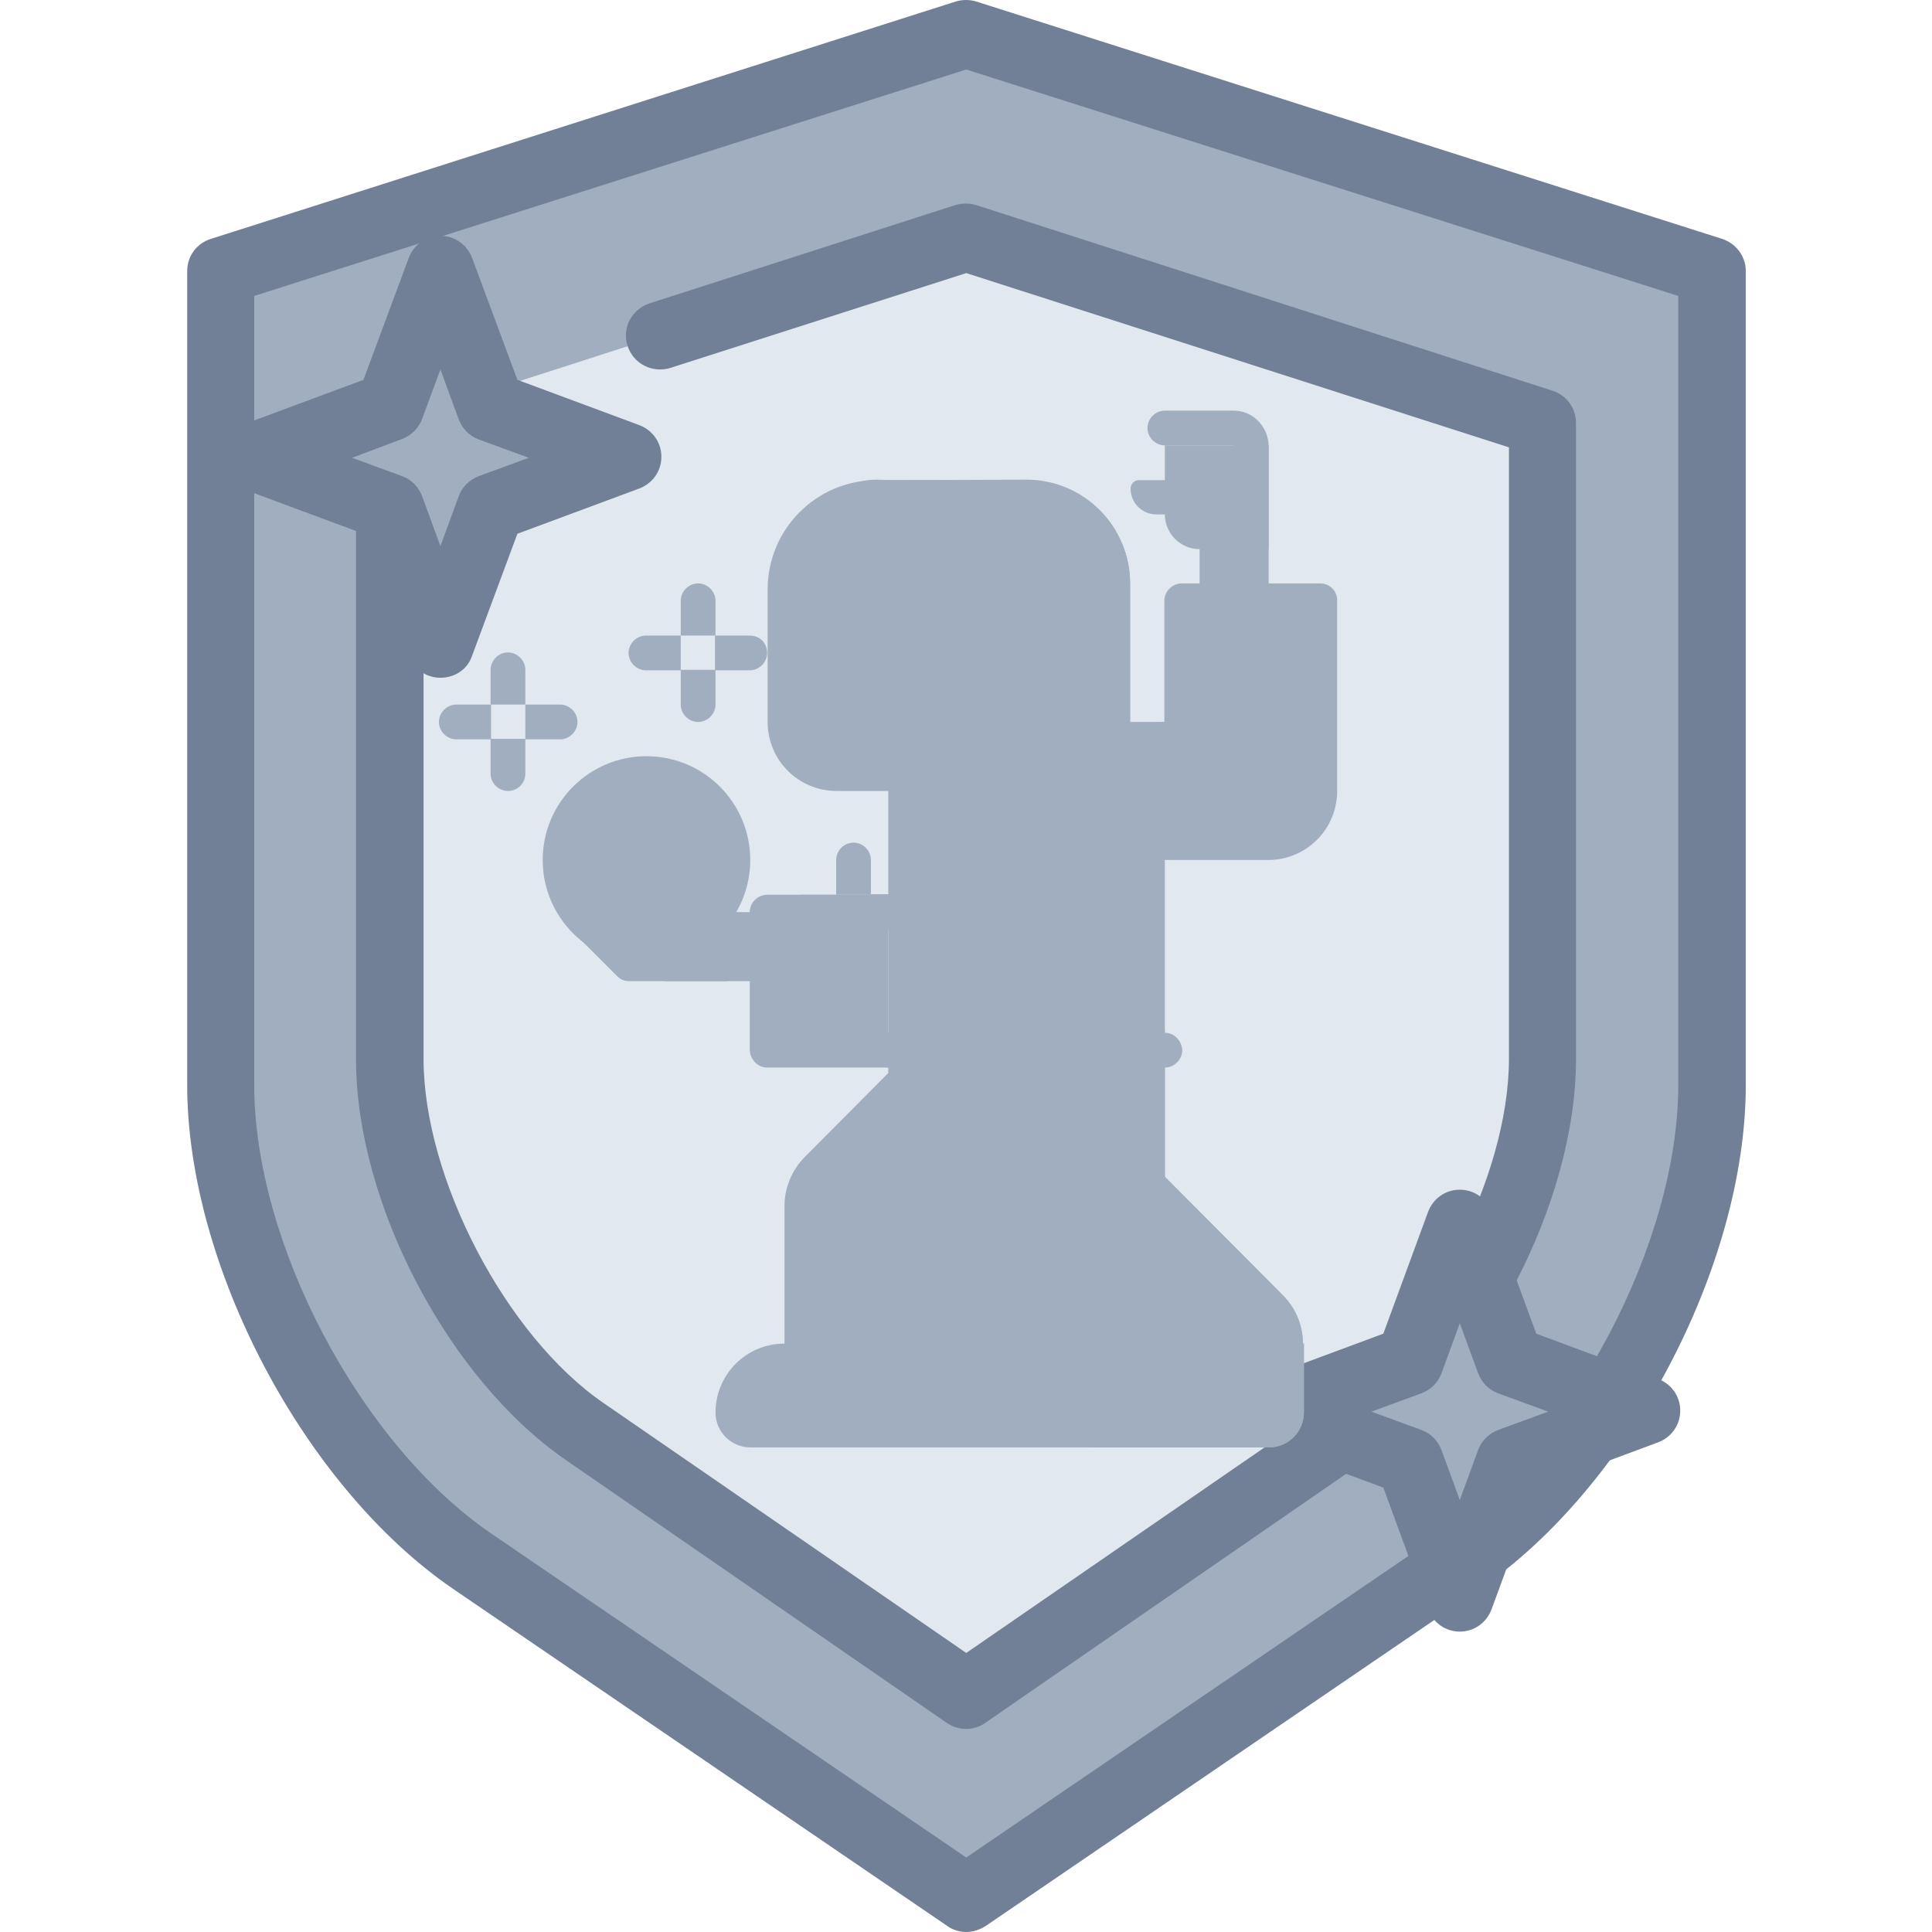 <?xml version="1.0" encoding="UTF-8" standalone="no"?>
<!-- Generator: Adobe Illustrator 24.2.3, SVG Export Plug-In . SVG Version: 6.00 Build 0)  -->

<svg
   xmlns:dc="http://purl.org/dc/elements/1.1/"
   xmlns:cc="http://creativecommons.org/ns#"
   xmlns:rdf="http://www.w3.org/1999/02/22-rdf-syntax-ns#"
   xmlns:svg="http://www.w3.org/2000/svg"
   xmlns="http://www.w3.org/2000/svg"
   xmlns:sodipodi="http://sodipodi.sourceforge.net/DTD/sodipodi-0.dtd"
   xmlns:inkscape="http://www.inkscape.org/namespaces/inkscape"
   version="1.1"
   id="Capa_1"
   x="0px"
   y="0px"
   viewBox="0 0 389.1 389.1"
   style="enable-background:new 0 0 389.1 389.1;"
   xml:space="preserve"
   sodipodi:docname="badge3gray.svg"
   inkscape:version="0.92.5 (2060ec1f9f, 2020-04-08)"><defs
   id="defs99" /><sodipodi:namedview
   pagecolor="#ffffff"
   bordercolor="#666666"
   borderopacity="1"
   objecttolerance="10"
   gridtolerance="10"
   guidetolerance="10"
   inkscape:pageopacity="0"
   inkscape:pageshadow="2"
   inkscape:window-width="1079"
   inkscape:window-height="755"
   id="namedview97"
   showgrid="false"
   inkscape:zoom="0.85775995"
   inkscape:cx="191.25777"
   inkscape:cy="225.0461"
   inkscape:window-x="164"
   inkscape:window-y="105"
   inkscape:window-maximized="0"
   inkscape:current-layer="Capa_1"
   showguides="false"><sodipodi:guide
     position="419.698,621.386"
     orientation="0,1"
     id="guide872"
     inkscape:locked="false" /></sodipodi:namedview>
<style
   type="text/css"
   id="style2">
	.st0{fill:#B2B7FF;}
	.st1{fill:#5661B3;}
	.st2{fill:#FFFFFF;}
	.st3{fill:#F6993F;}
	.st4{fill:#6574CD;}
	.st5{fill:#DE751F;}
	.st6{fill:#30144A;}
	.st7{fill:#BEC8F7;}
	.st8{fill:#F9BA8F;}
	.st9{fill:#FCAD6D;}
	.st10{fill:#665364;}
	.st11{fill:#543E5B;}
	.st12{fill:#422953;}
	.st13{fill:#F9D0B4;}
	.st14{fill:#E9EFFF;}
	.st15{fill:#DAE2FE;}
</style>
<path
   class="st0"
   d="M44.4,54.6L194.6,6.8l150.2,47.8v163.9c0,33.9-22.7,76.9-50.7,96l-99.4,67.8l-99.4-67.8  c-28-19.1-50.7-62.1-50.7-96L44.4,54.6L44.4,54.6z"
   id="path4"
   style="fill:#a0aec0;fill-opacity:1" />
<path
   class="st1"
   d="M194.6,389.1c-1.3,0-2.7-0.4-3.8-1.2l-99.4-67.8c-30.1-20.5-53.7-65.2-53.7-101.6V54.6c0-3,1.9-5.6,4.8-6.5  L192.5,0.3c1.3-0.4,2.8-0.4,4.1,0l150.2,47.8c2.8,0.9,4.8,3.5,4.8,6.5v163.9c0,36.5-23.6,81.1-53.7,101.6l-99.4,67.8  C197.2,388.7,195.9,389.1,194.6,389.1z M51.2,59.6v158.9c0,31.9,21.4,72.4,47.8,90.4l95.6,65.2l95.6-65.2  c26.3-18,47.8-58.5,47.8-90.4V59.6L194.6,14L51.2,59.6z"
   id="path6"
   style="fill:#718096;fill-opacity:1" />
<path
   class="st2"
   d="M133,67.6l61.6-19.8l116.1,37.4v128.1c0,26.5-17.6,60.1-39.2,75.1l-76.8,53l-76.8-53  c-21.7-14.9-39.2-48.6-39.2-75.1V85.1"
   id="path8"
   style="fill:#e2e8f0;fill-opacity:1" />
<path
   class="st1"
   d="M194.6,348.2c-1.4,0-2.7-0.4-3.9-1.2l-76.8-53c-23.6-16.3-42.2-51.7-42.2-80.7V85.1c0-3.8,3.1-6.8,6.8-6.8  s6.8,3.1,6.8,6.8v128.1c0,24.1,16.6,55.9,36.3,69.4l73,50.3l73-50.3c19.7-13.6,36.3-45.4,36.3-69.4V90.1L194.6,55L135,74.1  c-3.6,1.1-7.4-0.8-8.6-4.4c-1.2-3.6,0.8-7.4,4.4-8.6l61.6-19.8c1.4-0.4,2.8-0.4,4.2,0l116.1,37.4c2.8,0.9,4.7,3.5,4.7,6.5v128.1  c0,28.9-18.5,64.4-42.2,80.7l-76.8,53C197.3,347.8,195.9,348.2,194.6,348.2z"
   id="path10"
   style="fill:#718096;fill-opacity:1" />
<polygon
   class="st3"
   points="88.7,54.6 98.9,82 126.3,92.2 98.9,102.3 88.7,129.7 78.6,102.3 51.2,92.2 78.6,82 "
   id="polygon12"
   style="fill:#a0aec0;fill-opacity:1" />
<path
   class="st4"
   d="M88.7,136.5c-2.9,0-5.4-1.8-6.4-4.5l-9.1-24.5l-24.5-9.1c-2.7-1-4.5-3.5-4.5-6.4s1.8-5.4,4.5-6.4l24.5-9.1  l9.1-24.5c1-2.7,3.5-4.5,6.4-4.5s5.4,1.8,6.4,4.5l9.1,24.5l24.5,9.1c2.7,1,4.5,3.5,4.5,6.4s-1.8,5.4-4.5,6.4l-24.5,9.1l-9.1,24.5  C94.2,134.8,91.6,136.5,88.7,136.5z M70.9,92.2L81,95.9c1.9,0.7,3.3,2.2,4,4l3.7,10.1l3.7-10.1c0.7-1.9,2.2-3.3,4-4l10.1-3.7  l-10.1-3.7c-1.9-0.7-3.3-2.2-4-4l-3.7-10.1L85,84.4c-0.7,1.9-2.2,3.3-4,4L70.9,92.2z"
   id="path14"
   style="fill:#718096;fill-opacity:1" />
<polygon
   class="st3"
   points="294,246.7 304.2,274.1 331.6,284.3 304.2,294.4 294,321.8 283.9,294.4 256.5,284.3 283.9,274.1 "
   id="polygon16"
   style="fill:#4a5568;fill-opacity:1" />




















<path
   style="opacity:0;fill:#a0aec0;fill-opacity:1;stroke-width:1.166"
   d="m 119.608,246.429 c -5.401,-7.265 -12.588,-22.212 -15.326,-31.875 -2.949,-10.407 -2.98,-35.855 -0.058,-46.633 2.993,-11.036 11.382,-27.489 18.242,-35.775 12.045,-14.549 30.568,-26.439 48.959,-31.426 10.588,-2.871 36.141,-2.86 46.566,0.02 63.221,17.468 89.882,90.742 52.439,144.12 -2.701,3.85 -5.228,6.994 -5.616,6.986 -0.388,-0.008 -2.211,-3.934 -4.051,-8.724 -1.84,-4.79 -4.534,-9.992 -5.987,-11.56 -2.152,-2.322 -2.536,-3.784 -2.073,-7.89 0.513,-4.551 0.064,-5.726 -4.63,-12.102 -4.777,-6.49 -5.199,-7.623 -5.201,-13.988 -0.002,-6.128 0.447,-7.475 3.892,-11.683 5.468,-6.679 8.809,-14.878 9.483,-23.275 0.52,-6.477 0.318,-7.371 -2.042,-9.024 -1.983,-1.389 -3.351,-1.556 -5.631,-0.689 -3.049,1.159 -7.882,0.759 -18.022,-1.491 -4.784,-1.062 -5.905,-1.877 -7.869,-5.729 -1.26,-2.47 -2.291,-4.681 -2.291,-4.914 0,-0.233 3.775,0.536 8.389,1.708 5.18,1.315 8.804,1.715 9.474,1.045 1.814,-1.814 -0.084,-6.466 -5.667,-13.893 -10.206,-13.577 -26.197,-26.367 -35.782,-28.618 -5.538,-1.301 -11.238,5.266 -20.436,23.544 -4.418,8.78 -8.87,18.1 -9.893,20.711 -1.728,4.41 -2.303,4.84 -8.073,6.037 -11.409,2.366 -14.649,2.68 -17.435,1.692 -4.293,-1.522 -6.601,-0.434 -7.986,3.762 -2.257,6.838 1.566,19.077 9.113,29.175 3.929,5.257 4.382,6.576 4.267,12.422 -0.107,5.412 -0.743,7.324 -3.685,11.075 -5.282,6.737 -6.426,9.462 -6.065,14.455 0.22,3.04 -0.346,5.259 -1.732,6.79 -1.132,1.251 -3.806,6.295 -5.942,11.208 -2.136,4.914 -4.165,9.215 -4.508,9.559 -0.343,0.343 -2.512,-1.915 -4.82,-5.019 z"
   id="path908"
   inkscape:connector-curvature="0" /><path
   style="opacity:0;fill:#a0aec0;fill-opacity:1;stroke-width:1.166"
   d="m 119.608,246.429 c -5.401,-7.265 -12.588,-22.212 -15.326,-31.875 -2.949,-10.407 -2.98,-35.855 -0.058,-46.633 2.993,-11.036 11.382,-27.489 18.242,-35.775 12.045,-14.549 30.568,-26.439 48.959,-31.426 10.588,-2.871 36.141,-2.86 46.566,0.02 63.221,17.468 89.882,90.742 52.439,144.12 -2.701,3.85 -5.228,6.994 -5.616,6.986 -0.388,-0.008 -2.211,-3.934 -4.051,-8.724 -1.84,-4.79 -4.534,-9.992 -5.987,-11.56 -2.152,-2.322 -2.536,-3.784 -2.073,-7.89 0.513,-4.551 0.064,-5.726 -4.63,-12.102 -4.777,-6.49 -5.199,-7.623 -5.201,-13.988 -0.002,-6.128 0.447,-7.475 3.892,-11.683 5.468,-6.679 8.809,-14.878 9.483,-23.275 0.52,-6.477 0.318,-7.371 -2.042,-9.024 -1.983,-1.389 -3.351,-1.556 -5.631,-0.689 -3.049,1.159 -7.882,0.759 -18.022,-1.491 -4.784,-1.062 -5.905,-1.877 -7.869,-5.729 -1.26,-2.47 -2.291,-4.681 -2.291,-4.914 0,-0.233 3.775,0.536 8.389,1.708 5.18,1.315 8.804,1.715 9.474,1.045 1.814,-1.814 -0.084,-6.466 -5.667,-13.893 -10.206,-13.577 -26.197,-26.367 -35.782,-28.618 -5.538,-1.301 -11.238,5.266 -20.436,23.544 -4.418,8.78 -8.87,18.1 -9.893,20.711 -1.728,4.41 -2.303,4.84 -8.073,6.037 -11.409,2.366 -14.649,2.68 -17.435,1.692 -4.293,-1.522 -6.601,-0.434 -7.986,3.762 -2.257,6.838 1.566,19.077 9.113,29.175 3.929,5.257 4.382,6.576 4.267,12.422 -0.107,5.412 -0.743,7.324 -3.685,11.075 -5.282,6.737 -6.426,9.462 -6.065,14.455 0.22,3.04 -0.346,5.259 -1.732,6.79 -1.132,1.251 -3.806,6.295 -5.942,11.208 -2.136,4.914 -4.165,9.215 -4.508,9.559 -0.343,0.343 -2.512,-1.915 -4.82,-5.019 z"
   id="path912"
   inkscape:connector-curvature="0" /><path
   style="opacity:0;fill:#a0aec0;fill-opacity:1;stroke-width:1.166"
   d="m 303.798,252.23 c -0.432,-1.72 -1.784,-5.195 -3.005,-7.722 -1.447,-2.996 -1.872,-5.255 -1.221,-6.491 0.549,-1.043 1.858,-5.831 2.909,-10.64 1.666,-7.624 1.869,-17.01 1.588,-73.289 L 303.747,89.543 249.142,71.998 194.536,54.453 l -29.492,9.518 c -30.047,9.697 -34.052,10.587 -36.52,8.119 -1.921,-1.921 -1.76,-7.342 0.269,-9.026 2.295,-1.905 62.337,-21.049 65.95,-21.028 4.564,0.026 117.748,36.92 120.273,39.205 2.19,1.982 2.242,4.07 1.836,73.797 -0.376,64.537 -0.626,72.455 -2.484,78.687 -2.904,9.739 -7.78,21.633 -8.868,21.633 -0.503,0 -1.269,-1.407 -1.7,-3.127 z"
   id="path914"
   inkscape:connector-curvature="0" /><path
   style="opacity:0;fill:#a0aec0;fill-opacity:1;stroke-width:1.166"
   d="M 156.301,305.997 C 135.478,291.591 116.411,277.845 113.93,275.45 107.132,268.891 99.625,257.875 94.552,247.015 86.528,229.838 86.321,228.144 86.321,179.702 V 136.443 h 2.772 c 3.924,0 5.357,-2.171 10.677,-16.177 l 4.705,-12.386 12.34,-4.663 c 14.28,-5.396 16.14,-6.679 16.14,-11.135 0,-4.666 -2.107,-6.246 -14.008,-10.503 -5.803,-2.076 -10.764,-4.12 -11.026,-4.542 -0.261,-0.422 3.661,-2.124 8.715,-3.781 8.994,-2.949 9.233,-2.966 11.186,-0.807 1.098,1.213 3.116,2.205 4.486,2.205 1.369,0 15.584,-4.195 31.588,-9.323 16.004,-5.128 29.623,-9.349 30.264,-9.381 0.641,-0.032 25.449,7.693 55.129,17.165 l 53.963,17.223 -0.373,68.228 c -0.342,62.486 -0.554,68.787 -2.521,74.873 -1.995,6.171 -2.367,6.603 -5.208,6.048 -1.683,-0.328 -3.962,0.091 -5.064,0.933 -1.102,0.841 -4.25,7.476 -6.995,14.744 l -4.991,13.214 -13.285,5.061 c -7.307,2.783 -13.725,5.755 -14.264,6.605 -1.674,2.641 -1.114,6.691 1.253,9.058 2.247,2.247 1.989,2.46 -27.454,22.734 -16.347,11.256 -29.827,20.44 -29.956,20.409 -0.129,-0.031 -17.271,-11.843 -38.093,-26.249 z M 218.059,281.985 c 33.025,-8.303 58.993,-34.582 67.783,-68.597 3.141,-12.153 3.097,-32.242 -0.097,-44.884 -6.54,-25.886 -24.326,-48.303 -48.131,-60.667 -36.373,-18.891 -80.353,-12.088 -109.356,16.916 -28.309,28.309 -35.64,72.063 -18.002,107.447 9.84,19.741 23.635,33.492 43.1,42.965 20.985,10.212 42.284,12.458 64.703,6.821 z"
   id="path916"
   inkscape:connector-curvature="0" /><polygon
   transform="translate(205.3,192.1)"
   class="st3"
   points="78.6,102.3 51.2,92.2 78.6,82 88.7,54.6 98.9,82 126.3,92.2 98.9,102.3 88.7,129.7 "
   id="polygon12-6"
   style="fill:#a0aec0;fill-opacity:1" /><path
   class="st4"
   d="M294,328.6c-2.9,0-5.4-1.8-6.4-4.5l-9-24.5l-24.5-9.1c-2.7-1-4.5-3.5-4.5-6.4s1.8-5.4,4.5-6.4l24.5-9.1l9-24.5  c1-2.7,3.5-4.5,6.4-4.5s5.4,1.8,6.4,4.5l9,24.5l24.5,9.1c2.7,1,4.5,3.5,4.5,6.4s-1.8,5.4-4.5,6.4l-24.5,9.1l-9,24.5  C299.4,326.8,296.9,328.6,294,328.6z M276.2,284.3l10.1,3.7c1.9,0.7,3.3,2.2,4,4l3.7,10.1l3.7-10.1c0.7-1.9,2.2-3.3,4-4l10.1-3.7  l-10.1-3.7c-1.9-0.7-3.3-2.2-4-4l-3.7-10.1l-3.7,10.1c-0.7,1.9-2.2,3.3-4,4L276.2,284.3z"
   id="path18"
   style="fill:#718096;fill-opacity:1" /><g
   transform="translate(4e-7,4e-6)"
   id="g152"
   style="fill:#a0aec0;fill-opacity:1"><g
     id="g22-6"
     style="fill:#a0aec0;fill-opacity:1"><path
       inkscape:connector-curvature="0"
       class="st5"
       d="m 154.5,215 h 24.4 v -34.8 h -24.4 c -1.9,0 -3.5,1.6 -3.5,3.5 v 27.8 c 0.1,1.9 1.6,3.5 3.5,3.5 z"
       id="path20-7"
       style="fill:#a0aec0;fill-opacity:1" /></g><g
     id="g26"
     style="fill:#a0aec0;fill-opacity:1"><path
       inkscape:connector-curvature="0"
       class="st5"
       d="m 176.6,96.7 c -12.2,0 -22,9.9 -22,22 v 26.7 c 0,7.7 6.2,13.9 13.9,13.9 h 59.1 v -41.8 c 0,-11.5 -9.3,-20.9 -20.9,-20.9 z"
       id="path24"
       style="fill:#a0aec0;fill-opacity:1" /></g><g
     id="g30"
     style="fill:#a0aec0;fill-opacity:1"><path
       inkscape:connector-curvature="0"
       class="st6"
       d="m 168.5,140.2 c -4.8,0 -8.7,-3.9 -8.7,-8.7 0,-4.8 3.9,-8.7 8.7,-8.7 4.8,0 8.7,3.9 8.7,8.7 0,4.8 -3.9,8.7 -8.7,8.7 z m 0,-14 c -2.9,0 -5.2,2.3 -5.2,5.2 0,2.9 2.3,5.2 5.2,5.2 2.9,0 5.2,-2.3 5.2,-5.2 0,-2.9 -2.4,-5.2 -5.2,-5.2 z"
       id="path28"
       style="fill:#a0aec0;fill-opacity:1" /></g><g
     id="g34"
     style="fill:#a0aec0;fill-opacity:1"><path
       inkscape:connector-curvature="0"
       class="st5"
       d="m 262.4,270.6 c 0,-3.6 -1.4,-7.1 -4.1,-9.8 L 234.6,237 v -15.1 -7 h -55.7 v 1.2 L 162.1,233 c -2.6,2.6 -4.1,6.2 -4.1,9.8 v 27.8 c -7.7,0 -13.9,6.2 -13.9,13.9 0,3.8 3.1,7 7,7 h 20.9 7 41.8 20.9 13.9 c 3.8,0 7,-3.1 7,-7 v -13.9 z"
       id="path32"
       style="fill:#a0aec0;fill-opacity:1" /></g><g
     id="g38"
     style="fill:#a0aec0;fill-opacity:1"><path
       inkscape:connector-curvature="0"
       class="st7"
       d="m 234.6,215 h -48.7 c -3.8,0 -7,-3.1 -7,-7 v -48.7 c 0,-7.7 6.2,-13.9 13.9,-13.9 h 41.8 z"
       id="path36"
       style="fill:#a0aec0;fill-opacity:1" /></g><g
     id="g42"
     style="fill:#a0aec0;fill-opacity:1"><path
       inkscape:connector-curvature="0"
       class="st7"
       d="m 262.4,270.6 c 0,-3.6 -1.4,-7.1 -4.1,-9.8 L 234.6,237 v -29 c 0,-7.7 -6.2,-13.9 -13.9,-13.9 -7.7,0 -13.9,6.2 -13.9,13.9 v 34.8 c 0,3.7 1.5,7.2 4.1,9.8 l 18,18 h -1.2 c -7.7,0 -13.9,6.2 -13.9,13.9 0,3.8 3.1,7 7,7 h 34.8 c 3.8,0 7,-3.1 7,-7 v -13.9 z"
       id="path40"
       style="fill:#a0aec0;fill-opacity:1" /></g><g
     id="g46"
     style="fill:#a0aec0;fill-opacity:1"><path
       inkscape:connector-curvature="0"
       class="st8"
       d="m 234.6,89.7 v 7 h -5.2 c -1,0 -1.7,0.8 -1.7,1.7 0,2.9 2.3,5.2 5.2,5.2 h 1.7 c 0,3.8 3.1,7 7,7 v 7 h 13.9 v -7 -20.9 z"
       id="path44"
       style="fill:#a0aec0;fill-opacity:1" /></g><g
     id="g50"
     style="fill:#a0aec0;fill-opacity:1"><path
       inkscape:connector-curvature="0"
       class="st9"
       d="m 248.5,82.7 h -13.9 c -1.9,0 -3.5,1.6 -3.5,3.5 0,1.9 1.6,3.5 3.5,3.5 h 13.9 v 13.9 c 0,3.8 3.1,7 7,7 V 89.7 c -0.1,-3.8 -3.2,-7 -7,-7 z"
       id="path48"
       style="fill:#a0aec0;fill-opacity:1" /></g><g
     id="g54"
     style="fill:#a0aec0;fill-opacity:1"><path
       inkscape:connector-curvature="0"
       class="st10"
       d="M 265.9,117.5 H 238 c -1.9,0 -3.5,1.6 -3.5,3.5 v 24.4 c -7.7,0 -13.9,6.2 -13.9,13.9 0,7.7 6.2,13.9 13.9,13.9 h 20.9 c 7.7,0 13.9,-6.2 13.9,-13.9 V 121 c 0.1,-1.9 -1.5,-3.5 -3.4,-3.5 z"
       id="path52"
       style="fill:#a0aec0;fill-opacity:1" /></g><g
     id="g58"
     style="fill:#a0aec0;fill-opacity:1"><path
       inkscape:connector-curvature="0"
       class="st8"
       d="m 175.4,152.3 h 24.4 c 3.8,0 7,-3.1 7,-7 V 114 c 0,-5.8 -4.7,-10.4 -10.4,-10.4 H 179 c -5.8,0 -10.4,4.7 -10.4,10.4 v 31.3 c -0.1,3.9 3,7 6.8,7 z"
       id="path56"
       style="fill:#a0aec0;fill-opacity:1" /></g><g
     id="g62"
     style="fill:#a0aec0;fill-opacity:1"><path
       inkscape:connector-curvature="0"
       class="st9"
       d="m 168.5,131.5 v 13.9 c 0,3.8 3.1,7 7,7 h 13.9 c 3.8,0 7,-3.1 7,-7 v -13.9 z"
       id="path60"
       style="fill:#a0aec0;fill-opacity:1" /></g><g
     id="g66"
     style="fill:#a0aec0;fill-opacity:1"><path
       inkscape:connector-curvature="0"
       class="st8"
       d="m 168.5,117.5 h 27.8 v 13.9 h -27.8 z"
       id="path64"
       style="fill:#a0aec0;fill-opacity:1" /></g><g
     id="g70"
     style="fill:#a0aec0;fill-opacity:1"><path
       inkscape:connector-curvature="0"
       class="st11"
       d="m 166.1,117.5 h 30.2 v -1.2 c 0,-10.9 -8.8,-19.7 -19.7,-19.7 -7.7,0 -13.9,6.2 -13.9,13.9 v 3.5 c 0,2 1.5,3.5 3.4,3.5 z"
       id="path68"
       style="fill:#a0aec0;fill-opacity:1" /></g><g
     id="g74"
     style="fill:#a0aec0;fill-opacity:1"><path
       inkscape:connector-curvature="0"
       class="st6"
       d="m 196.3,140.2 c -4.8,0 -8.7,-3.9 -8.7,-8.7 0,-4.8 3.9,-8.7 8.7,-8.7 4.8,0 8.7,3.9 8.7,8.7 0,4.8 -3.9,8.7 -8.7,8.7 z m 0,-14 c -2.9,0 -5.2,2.3 -5.2,5.2 0,2.9 2.3,5.2 5.2,5.2 2.9,0 5.2,-2.3 5.2,-5.2 0,-2.9 -2.3,-5.2 -5.2,-5.2 z"
       id="path72"
       style="fill:#a0aec0;fill-opacity:1" /></g><g
     id="g78"
     style="fill:#a0aec0;fill-opacity:1"><path
       inkscape:connector-curvature="0"
       class="st10"
       d="m 176.6,96.7 c 10.9,0 19.7,8.8 19.7,19.7 v 29 c 0,7.7 6.2,13.9 13.9,13.9 0,-7.7 6.2,-13.9 13.9,-13.9 h 3.5 v -27.8 c 0,-11.5 -9.3,-20.9 -20.9,-20.9 z"
       id="path76"
       style="fill:#a0aec0;fill-opacity:1" /></g><g
     id="g82"
     style="fill:#a0aec0;fill-opacity:1"><path
       inkscape:connector-curvature="0"
       class="st6"
       d="m 234.6,208 h -55.7 c -1.9,0 -3.5,1.6 -3.5,3.5 0,1.9 1.6,3.5 3.5,3.5 h 55.7 c 1.9,0 3.5,-1.6 3.5,-3.5 -0.1,-1.9 -1.6,-3.5 -3.5,-3.5 z"
       id="path80"
       style="fill:#a0aec0;fill-opacity:1" /></g><g
     id="g86"
     style="fill:#a0aec0;fill-opacity:1"><path
       inkscape:connector-curvature="0"
       class="st8"
       d="m 133.7,197.6 h 17.4 v -13.9 h -13.9 c -1.9,0 -3.5,1.6 -3.5,3.5 z"
       id="path84"
       style="fill:#a0aec0;fill-opacity:1" /></g><g
     id="g90"
     style="fill:#a0aec0;fill-opacity:1"><circle
       class="st12"
       cx="130.2"
       cy="173.2"
       r="20.9"
       id="circle88"
       style="fill:#a0aec0;fill-opacity:1" /></g><g
     id="g94"
     style="fill:#a0aec0;fill-opacity:1"><path
       inkscape:connector-curvature="0"
       class="st13"
       d="m 119.7,176.7 c -1.9,0 -3.5,-1.6 -3.5,-3.5 0,-7.7 6.2,-13.9 13.9,-13.9 1.9,0 3.5,1.6 3.5,3.5 0,1.9 -1.6,3.5 -3.5,3.5 -3.8,0 -7,3.1 -7,7 0.1,1.8 -1.4,3.4 -3.4,3.4 z"
       id="path92"
       style="fill:#a0aec0;fill-opacity:1" /></g><path
     inkscape:connector-curvature="0"
     class="st9"
     d="m 142.9,187.1 h -5.8 c -1.9,0 -3.5,1.6 -3.5,3.5 h -5.5 l -5.9,-5.9 c -1.4,-1.4 -3.6,-1.4 -4.9,0 -1.4,1.4 -1.4,3.6 0,4.9 l 7,7 c 0.7,0.7 1.5,1 2.5,1 h 19.7 v -7 c -0.1,-1.9 -1.6,-3.5 -3.6,-3.5 z"
     id="path96"
     style="fill:#a0aec0;fill-opacity:1" /><g
     id="g114"
     style="fill:#a0aec0;fill-opacity:1"><g
       id="g100"
       style="fill:#a0aec0;fill-opacity:1"><path
         inkscape:connector-curvature="0"
         class="st14"
         d="m 144.1,128 h -7 v -7 c 0,-1.9 1.6,-3.5 3.5,-3.5 1.9,0 3.5,1.6 3.5,3.5 z"
         id="path98"
         style="fill:#a0aec0;fill-opacity:1" /></g><g
       id="g104"
       style="fill:#a0aec0;fill-opacity:1"><path
         inkscape:connector-curvature="0"
         class="st14"
         d="m 140.6,145.4 c -1.9,0 -3.5,-1.6 -3.5,-3.5 v -7 h 7 v 7 c 0,1.9 -1.6,3.5 -3.5,3.5 z"
         id="path102"
         style="fill:#a0aec0;fill-opacity:1" /></g><g
       id="g108"
       style="fill:#a0aec0;fill-opacity:1"><path
         inkscape:connector-curvature="0"
         class="st14"
         d="m 137.1,128 v 7 h -7 c -1.9,0 -3.5,-1.6 -3.5,-3.5 0,-1.9 1.6,-3.5 3.5,-3.5 z"
         id="path106"
         style="fill:#a0aec0;fill-opacity:1" /></g><g
       id="g112"
       style="fill:#a0aec0;fill-opacity:1"><path
         inkscape:connector-curvature="0"
         class="st14"
         d="m 154.5,131.5 c 0,1.9 -1.6,3.5 -3.5,3.5 h -7 v -7 h 7 c 2,0 3.5,1.5 3.5,3.5 z"
         id="path110"
         style="fill:#a0aec0;fill-opacity:1" /></g></g><g
     id="g132"
     style="fill:#a0aec0;fill-opacity:1"><g
       id="g118"
       style="fill:#a0aec0;fill-opacity:1"><path
         inkscape:connector-curvature="0"
         class="st14"
         d="m 105.8,141.9 h -7 v -7 c 0,-1.9 1.6,-3.5 3.5,-3.5 1.9,0 3.5,1.6 3.5,3.5 z"
         id="path116"
         style="fill:#a0aec0;fill-opacity:1" /></g><g
       id="g122"
       style="fill:#a0aec0;fill-opacity:1"><path
         inkscape:connector-curvature="0"
         class="st14"
         d="m 102.3,159.3 c -1.9,0 -3.5,-1.6 -3.5,-3.5 v -7 h 7 v 7 c 0,1.9 -1.5,3.5 -3.5,3.5 z"
         id="path120"
         style="fill:#a0aec0;fill-opacity:1" /></g><g
       id="g126"
       style="fill:#a0aec0;fill-opacity:1"><path
         inkscape:connector-curvature="0"
         class="st14"
         d="m 98.9,141.9 v 7 h -7 c -1.9,0 -3.5,-1.6 -3.5,-3.5 0,-1.9 1.6,-3.5 3.5,-3.5 z"
         id="path124"
         style="fill:#a0aec0;fill-opacity:1" /></g><g
       id="g130"
       style="fill:#a0aec0;fill-opacity:1"><path
         inkscape:connector-curvature="0"
         class="st14"
         d="m 116.3,145.4 c 0,1.9 -1.6,3.5 -3.5,3.5 h -7 v -7 h 7 c 1.9,0 3.5,1.6 3.5,3.5 z"
         id="path128"
         style="fill:#a0aec0;fill-opacity:1" /></g></g><g
     id="g150"
     style="fill:#a0aec0;fill-opacity:1"><g
       id="g136"
       style="fill:#a0aec0;fill-opacity:1"><path
         inkscape:connector-curvature="0"
         class="st14"
         d="m 175.4,180.2 h -7 v -7 c 0,-1.9 1.6,-3.5 3.5,-3.5 1.9,0 3.5,1.6 3.5,3.5 z"
         id="path134"
         style="fill:#a0aec0;fill-opacity:1" /></g><g
       id="g140"
       style="fill:#a0aec0;fill-opacity:1"><path
         inkscape:connector-curvature="0"
         class="st14"
         d="m 171.9,197.6 c -1.9,0 -3.5,-1.6 -3.5,-3.5 v -7 h 7 v 7 c 0,1.9 -1.5,3.5 -3.5,3.5 z"
         id="path138"
         style="fill:#a0aec0;fill-opacity:1" /></g><g
       id="g144"
       style="fill:#a0aec0;fill-opacity:1"><path
         inkscape:connector-curvature="0"
         class="st14"
         d="m 168.5,180.2 v 7 h -7 c -1.9,0 -3.5,-1.6 -3.5,-3.5 0,-1.9 1.6,-3.5 3.5,-3.5 z"
         id="path142"
         style="fill:#a0aec0;fill-opacity:1" /></g><g
       id="g148"
       style="fill:#a0aec0;fill-opacity:1"><path
         inkscape:connector-curvature="0"
         class="st14"
         d="m 185.9,183.6 c 0,1.9 -1.6,3.5 -3.5,3.5 h -7 v -7 h 7 c 1.9,0.1 3.5,1.6 3.5,3.5 z"
         id="path146"
         style="fill:#a0aec0;fill-opacity:1" /></g></g></g></svg>